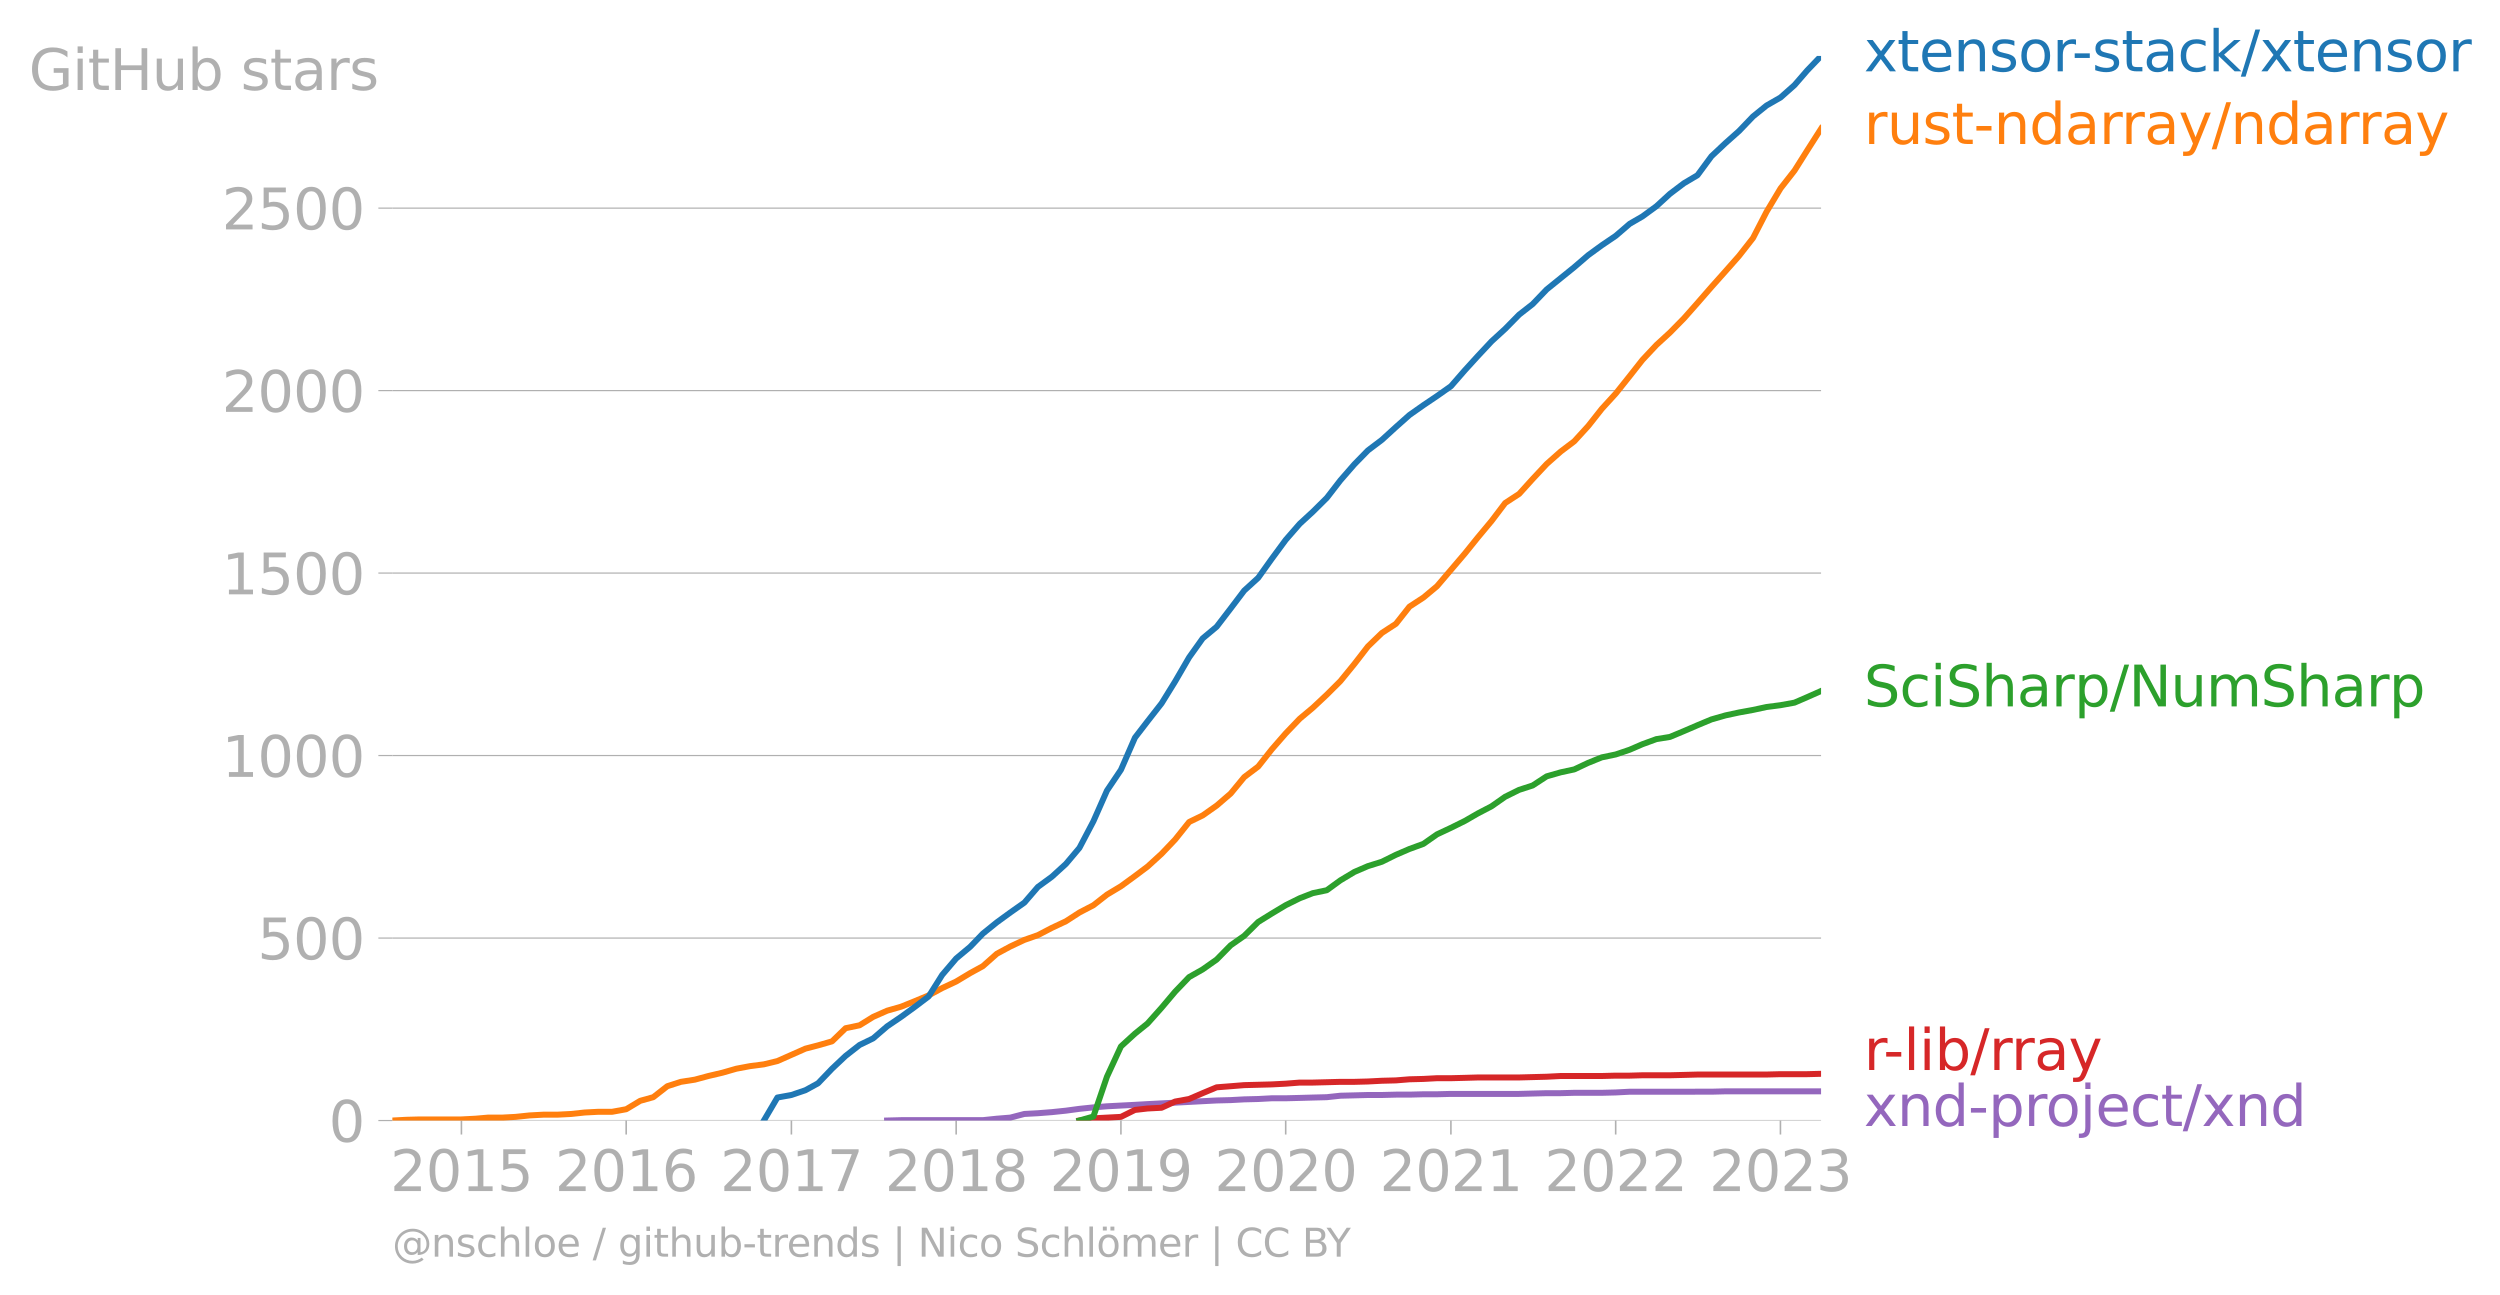 <svg xmlns="http://www.w3.org/2000/svg" xmlns:xlink="http://www.w3.org/1999/xlink" width="833.199" height="431.485" viewBox="0 0 624.9 323.614"><defs><style>*{stroke-linejoin:round;stroke-linecap:butt}</style></defs><g id="figure_1"><path id="patch_1" d="M0 323.614h624.9V0H0v323.614z" style="fill:none"/><g id="axes_1"><path id="patch_2" d="M98.073 280.087h357.12V13.975H98.073v266.112z" style="fill:none"/><g id="matplotlib.axis_1"><g id="xtick_1"><g id="line2d_1"><defs><path id="m7f0fe1decf" d="M0 0v3.5" style="stroke:#b0b0b0;stroke-width:.4"/></defs><use xlink:href="#m7f0fe1decf" x="115.337" y="280.087" style="fill:#b0b0b0;stroke:#b0b0b0;stroke-width:.4"/></g><g id="text_1" style="fill:#b0b0b0" transform="matrix(.14 0 0 -.14 97.522 297.724)"><defs><path id="DejaVuSans-32" d="M1228 531h2203V0H469v531q359 372 979 998 621 627 780 809 303 340 423 576 121 236 121 464 0 372-261 606-261 235-680 235-297 0-627-103-329-103-704-313v638q381 153 712 231 332 78 607 78 725 0 1156-363 431-362 431-968 0-288-108-546-107-257-392-607-78-91-497-524-418-433-1181-1211z" transform="scale(.016)"/><path id="DejaVuSans-30" d="M2034 4250q-487 0-733-480-245-479-245-1442 0-959 245-1439 246-480 733-480 491 0 736 480 246 480 246 1439 0 963-246 1442-245 480-736 480zm0 500q785 0 1199-621 414-620 414-1801 0-1178-414-1799Q2819-91 2034-91q-784 0-1198 620-414 621-414 1799 0 1181 414 1801 414 621 1198 621z" transform="scale(.016)"/><path id="DejaVuSans-31" d="M794 531h1031v3560L703 3866v575l1116 225h631V531h1031V0H794v531z" transform="scale(.016)"/><path id="DejaVuSans-35" d="M691 4666h2478v-532H1269V2991q137 47 274 70 138 23 276 23 781 0 1237-428 457-428 457-1159 0-753-469-1171Q2575-91 1722-91q-294 0-599 50Q819 9 494 109v635q281-153 581-228t634-75q541 0 856 284 316 284 316 772 0 487-316 771-315 285-856 285-253 0-505-56-251-56-513-175v2344z" transform="scale(.016)"/></defs><use xlink:href="#DejaVuSans-32"/><use xlink:href="#DejaVuSans-30" x="63.623"/><use xlink:href="#DejaVuSans-31" x="127.246"/><use xlink:href="#DejaVuSans-35" x="190.869"/></g></g><g id="xtick_2"><use xlink:href="#m7f0fe1decf" id="line2d_2" x="156.521" y="280.087" style="fill:#b0b0b0;stroke:#b0b0b0;stroke-width:.4"/><g id="text_2" style="fill:#b0b0b0" transform="matrix(.14 0 0 -.14 138.706 297.724)"><defs><path id="DejaVuSans-36" d="M2113 2584q-425 0-674-291-248-290-248-796 0-503 248-796 249-292 674-292t673 292q248 293 248 796 0 506-248 796-248 291-673 291zm1253 1979v-575q-238 112-480 171-242 60-480 60-625 0-955-422-329-422-376-1275 184 272 462 417 279 145 613 145 703 0 1111-427 408-426 408-1160 0-719-425-1154Q2819-91 2113-91q-810 0-1238 620-428 621-428 1799 0 1106 525 1764t1409 658q238 0 480-47t505-140z" transform="scale(.016)"/></defs><use xlink:href="#DejaVuSans-32"/><use xlink:href="#DejaVuSans-30" x="63.623"/><use xlink:href="#DejaVuSans-31" x="127.246"/><use xlink:href="#DejaVuSans-36" x="190.869"/></g></g><g id="xtick_3"><use xlink:href="#m7f0fe1decf" id="line2d_3" x="197.818" y="280.087" style="fill:#b0b0b0;stroke:#b0b0b0;stroke-width:.4"/><g id="text_3" style="fill:#b0b0b0" transform="matrix(.14 0 0 -.14 180.003 297.724)"><defs><path id="DejaVuSans-37" d="M525 4666h3000v-269L1831 0h-659l1594 4134H525v532z" transform="scale(.016)"/></defs><use xlink:href="#DejaVuSans-32"/><use xlink:href="#DejaVuSans-30" x="63.623"/><use xlink:href="#DejaVuSans-31" x="127.246"/><use xlink:href="#DejaVuSans-37" x="190.869"/></g></g><g id="xtick_4"><use xlink:href="#m7f0fe1decf" id="line2d_4" x="239.003" y="280.087" style="fill:#b0b0b0;stroke:#b0b0b0;stroke-width:.4"/><g id="text_4" style="fill:#b0b0b0" transform="matrix(.14 0 0 -.14 221.188 297.724)"><defs><path id="DejaVuSans-38" d="M2034 2216q-450 0-708-241-257-241-257-662 0-422 257-663 258-241 708-241t709 242q260 243 260 662 0 421-258 662-257 241-711 241zm-631 268q-406 100-633 378-226 279-226 679 0 559 398 884 399 325 1092 325 697 0 1094-325t397-884q0-400-227-679-226-278-629-378 456-106 710-416 255-309 255-755 0-679-414-1042Q2806-91 2034-91q-771 0-1186 362-414 363-414 1042 0 446 256 755 257 310 713 416zm-231 997q0-362 226-565 227-203 636-203 407 0 636 203 230 203 230 565 0 363-230 566-229 203-636 203-409 0-636-203-226-203-226-566z" transform="scale(.016)"/></defs><use xlink:href="#DejaVuSans-32"/><use xlink:href="#DejaVuSans-30" x="63.623"/><use xlink:href="#DejaVuSans-31" x="127.246"/><use xlink:href="#DejaVuSans-38" x="190.869"/></g></g><g id="xtick_5"><use xlink:href="#m7f0fe1decf" id="line2d_5" x="280.187" y="280.087" style="fill:#b0b0b0;stroke:#b0b0b0;stroke-width:.4"/><g id="text_5" style="fill:#b0b0b0" transform="matrix(.14 0 0 -.14 262.372 297.724)"><defs><path id="DejaVuSans-39" d="M703 97v575q238-113 481-172 244-59 479-59 625 0 954 420 330 420 377 1277-181-269-460-413-278-144-615-144-700 0-1108 423-408 424-408 1159 0 718 425 1152 425 435 1131 435 810 0 1236-621 427-620 427-1801 0-1103-524-1761Q2575-91 1691-91q-238 0-482 47Q966 3 703 97zm1256 1978q425 0 673 290 249 291 249 798 0 503-249 795-248 292-673 292t-673-292q-248-292-248-795 0-507 248-798 248-290 673-290z" transform="scale(.016)"/></defs><use xlink:href="#DejaVuSans-32"/><use xlink:href="#DejaVuSans-30" x="63.623"/><use xlink:href="#DejaVuSans-31" x="127.246"/><use xlink:href="#DejaVuSans-39" x="190.869"/></g></g><g id="xtick_6"><use xlink:href="#m7f0fe1decf" id="line2d_6" x="321.372" y="280.087" style="fill:#b0b0b0;stroke:#b0b0b0;stroke-width:.4"/><g id="text_6" style="fill:#b0b0b0" transform="matrix(.14 0 0 -.14 303.557 297.724)"><use xlink:href="#DejaVuSans-32"/><use xlink:href="#DejaVuSans-30" x="63.623"/><use xlink:href="#DejaVuSans-32" x="127.246"/><use xlink:href="#DejaVuSans-30" x="190.869"/></g></g><g id="xtick_7"><use xlink:href="#m7f0fe1decf" id="line2d_7" x="362.669" y="280.087" style="fill:#b0b0b0;stroke:#b0b0b0;stroke-width:.4"/><g id="text_7" style="fill:#b0b0b0" transform="matrix(.14 0 0 -.14 344.854 297.724)"><use xlink:href="#DejaVuSans-32"/><use xlink:href="#DejaVuSans-30" x="63.623"/><use xlink:href="#DejaVuSans-32" x="127.246"/><use xlink:href="#DejaVuSans-31" x="190.869"/></g></g><g id="xtick_8"><use xlink:href="#m7f0fe1decf" id="line2d_8" x="403.854" y="280.087" style="fill:#b0b0b0;stroke:#b0b0b0;stroke-width:.4"/><g id="text_8" style="fill:#b0b0b0" transform="matrix(.14 0 0 -.14 386.039 297.724)"><use xlink:href="#DejaVuSans-32"/><use xlink:href="#DejaVuSans-30" x="63.623"/><use xlink:href="#DejaVuSans-32" x="127.246"/><use xlink:href="#DejaVuSans-32" x="190.869"/></g></g><g id="xtick_9"><use xlink:href="#m7f0fe1decf" id="line2d_9" x="445.038" y="280.087" style="fill:#b0b0b0;stroke:#b0b0b0;stroke-width:.4"/><g id="text_9" style="fill:#b0b0b0" transform="matrix(.14 0 0 -.14 427.223 297.724)"><defs><path id="DejaVuSans-33" d="M2597 2516q453-97 707-404 255-306 255-756 0-690-475-1069Q2609-91 1734-91q-293 0-604 58T488 141v609q262-153 574-231 313-78 654-78 593 0 904 234t311 681q0 413-289 645-289 233-804 233h-544v519h569q465 0 712 186t247 536q0 359-255 551-254 193-729 193-260 0-557-57-297-56-653-174v562q360 100 674 150t592 50q719 0 1137-327 419-326 419-882 0-388-222-655t-631-370z" transform="scale(.016)"/></defs><use xlink:href="#DejaVuSans-32"/><use xlink:href="#DejaVuSans-30" x="63.623"/><use xlink:href="#DejaVuSans-32" x="127.246"/><use xlink:href="#DejaVuSans-33" x="190.869"/></g></g></g><g id="matplotlib.axis_2"><g id="ytick_1"><path id="line2d_10" d="M98.073 280.087h357.12" clip-path="url(#p746b106f6d)" style="fill:none;stroke:#b0b0b0;stroke-width:.3;stroke-linecap:square"/><g id="line2d_11"><defs><path id="m20fba1cb43" d="M0 0h-3.5" style="stroke:#b0b0b0;stroke-width:.3"/></defs><use xlink:href="#m20fba1cb43" x="98.073" y="280.087" style="fill:#b0b0b0;stroke:#b0b0b0;stroke-width:.3"/></g><use xlink:href="#DejaVuSans-30" id="text_10" style="fill:#b0b0b0" transform="matrix(.14 0 0 -.14 82.166 285.406)"/></g><g id="ytick_2"><path id="line2d_12" d="M98.073 234.473h357.12" clip-path="url(#p746b106f6d)" style="fill:none;stroke:#b0b0b0;stroke-width:.3;stroke-linecap:square"/><use xlink:href="#m20fba1cb43" id="line2d_13" x="98.073" y="234.473" style="fill:#b0b0b0;stroke:#b0b0b0;stroke-width:.3"/><g id="text_11" style="fill:#b0b0b0" transform="matrix(.14 0 0 -.14 64.35 239.792)"><use xlink:href="#DejaVuSans-35"/><use xlink:href="#DejaVuSans-30" x="63.623"/><use xlink:href="#DejaVuSans-30" x="127.246"/></g></g><g id="ytick_3"><path id="line2d_14" d="M98.073 188.859h357.12" clip-path="url(#p746b106f6d)" style="fill:none;stroke:#b0b0b0;stroke-width:.3;stroke-linecap:square"/><use xlink:href="#m20fba1cb43" id="line2d_15" x="98.073" y="188.859" style="fill:#b0b0b0;stroke:#b0b0b0;stroke-width:.3"/><g id="text_12" style="fill:#b0b0b0" transform="matrix(.14 0 0 -.14 55.443 194.178)"><use xlink:href="#DejaVuSans-31"/><use xlink:href="#DejaVuSans-30" x="63.623"/><use xlink:href="#DejaVuSans-30" x="127.246"/><use xlink:href="#DejaVuSans-30" x="190.869"/></g></g><g id="ytick_4"><path id="line2d_16" d="M98.073 143.245h357.12" clip-path="url(#p746b106f6d)" style="fill:none;stroke:#b0b0b0;stroke-width:.3;stroke-linecap:square"/><use xlink:href="#m20fba1cb43" id="line2d_17" x="98.073" y="143.245" style="fill:#b0b0b0;stroke:#b0b0b0;stroke-width:.3"/><g id="text_13" style="fill:#b0b0b0" transform="matrix(.14 0 0 -.14 55.443 148.564)"><use xlink:href="#DejaVuSans-31"/><use xlink:href="#DejaVuSans-35" x="63.623"/><use xlink:href="#DejaVuSans-30" x="127.246"/><use xlink:href="#DejaVuSans-30" x="190.869"/></g></g><g id="ytick_5"><path id="line2d_18" d="M98.073 97.63h357.12" clip-path="url(#p746b106f6d)" style="fill:none;stroke:#b0b0b0;stroke-width:.3;stroke-linecap:square"/><use xlink:href="#m20fba1cb43" id="line2d_19" x="98.073" y="97.631" style="fill:#b0b0b0;stroke:#b0b0b0;stroke-width:.3"/><g id="text_14" style="fill:#b0b0b0" transform="matrix(.14 0 0 -.14 55.443 102.95)"><use xlink:href="#DejaVuSans-32"/><use xlink:href="#DejaVuSans-30" x="63.623"/><use xlink:href="#DejaVuSans-30" x="127.246"/><use xlink:href="#DejaVuSans-30" x="190.869"/></g></g><g id="ytick_6"><path id="line2d_20" d="M98.073 52.017h357.12" clip-path="url(#p746b106f6d)" style="fill:none;stroke:#b0b0b0;stroke-width:.3;stroke-linecap:square"/><use xlink:href="#m20fba1cb43" id="line2d_21" x="98.073" y="52.017" style="fill:#b0b0b0;stroke:#b0b0b0;stroke-width:.3"/><g id="text_15" style="fill:#b0b0b0" transform="matrix(.14 0 0 -.14 55.443 57.336)"><use xlink:href="#DejaVuSans-32"/><use xlink:href="#DejaVuSans-35" x="63.623"/><use xlink:href="#DejaVuSans-30" x="127.246"/><use xlink:href="#DejaVuSans-30" x="190.869"/></g></g><g id="text_16" style="fill:#b0b0b0" transform="matrix(.14 0 0 -.14 7.2 22.494)"><defs><path id="DejaVuSans-47" d="M3809 666v1253H2778v519h1656V434q-365-259-806-392-440-133-940-133-1094 0-1712 639-617 640-617 1780 0 1144 617 1783 618 639 1712 639 456 0 867-113 411-112 758-331v-672q-350 297-744 447t-828 150q-857 0-1287-478-429-478-429-1425 0-944 429-1422 430-478 1287-478 334 0 596 58 263 58 472 180z" transform="scale(.016)"/><path id="DejaVuSans-69" d="M603 3500h575V0H603v3500zm0 1363h575v-729H603v729z" transform="scale(.016)"/><path id="DejaVuSans-74" d="M1172 4494v-994h1184v-447H1172V1153q0-428 117-550t477-122h590V0h-590q-666 0-919 248-253 249-253 905v1900H172v447h422v994h578z" transform="scale(.016)"/><path id="DejaVuSans-48" d="M628 4666h631V2753h2294v1913h631V0h-631v2222H1259V0H628v4666z" transform="scale(.016)"/><path id="DejaVuSans-75" d="M544 1381v2119h575V1403q0-497 193-746 194-248 582-248 465 0 735 297 271 297 271 810v1984h575V0h-575v538q-209-319-486-474-276-155-642-155-603 0-916 375-312 375-312 1097zm1447 2203z" transform="scale(.016)"/><path id="DejaVuSans-62" d="M3116 1747q0 634-261 995t-717 361q-457 0-718-361t-261-995q0-634 261-995t718-361q456 0 717 361t261 995zM1159 2969q182 312 458 463 277 152 661 152 638 0 1036-506 399-506 399-1331T3314 415Q2916-91 2278-91q-384 0-661 152-276 152-458 464V0H581v4863h578V2969z" transform="scale(.016)"/><path id="DejaVuSans-73" d="M2834 3397v-544q-243 125-506 187-262 63-544 63-428 0-642-131t-214-394q0-200 153-314t616-217l197-44q612-131 870-370t258-667q0-488-386-773Q2250-91 1575-91q-281 0-586 55T347 128v594q319-166 628-249 309-82 613-82 406 0 624 139 219 139 219 392 0 234-158 359-157 125-692 241l-200 47q-534 112-772 345-237 233-237 639 0 494 350 762 350 269 994 269 318 0 599-47 282-46 519-140z" transform="scale(.016)"/><path id="DejaVuSans-61" d="M2194 1759q-697 0-966-159t-269-544q0-306 202-486 202-179 548-179 479 0 768 339t289 901v128h-572zm1147 238V0h-575v531q-197-318-491-470T1556-91q-537 0-855 302-317 302-317 808 0 590 395 890 396 300 1180 300h807v57q0 397-261 614t-733 217q-300 0-585-72-284-72-546-216v532q315 122 612 182 297 61 578 61 760 0 1135-394 375-393 375-1193z" transform="scale(.016)"/><path id="DejaVuSans-72" d="M2631 2963q-97 56-211 82-114 27-251 27-488 0-749-317t-261-911V0H581v3500h578v-544q182 319 472 473 291 155 707 155 59 0 131-8 72-7 159-23l3-590z" transform="scale(.016)"/></defs><use xlink:href="#DejaVuSans-47"/><use xlink:href="#DejaVuSans-69" x="77.49"/><use xlink:href="#DejaVuSans-74" x="105.273"/><use xlink:href="#DejaVuSans-48" x="144.482"/><use xlink:href="#DejaVuSans-75" x="219.678"/><use xlink:href="#DejaVuSans-62" x="283.057"/><use xlink:href="#DejaVuSans-20" x="346.533"/><use xlink:href="#DejaVuSans-73" x="378.32"/><use xlink:href="#DejaVuSans-74" x="430.42"/><use xlink:href="#DejaVuSans-61" x="469.629"/><use xlink:href="#DejaVuSans-72" x="530.908"/><use xlink:href="#DejaVuSans-73" x="572.021"/></g></g><path id="line2d_22" d="m221.74 280.087 3.497-.092H245.661l3.497-.364 3.385-.274 3.498-.912 3.385-.183 3.498-.274 3.498-.364 3.385-.457 3.498-.365 3.385-.273 3.497-.183 3.498-.182 3.16-.183 3.497-.182 3.385-.182 3.498-.183 3.385-.182 3.498-.183 3.498-.091 3.385-.183 3.498-.09 3.385-.183h3.498l3.498-.091 3.272-.092 3.498-.09 3.385-.366 3.498-.091 3.385-.091h3.498l3.497-.091h3.385l3.498-.092h3.385l3.498-.091h17.038l3.385-.091 3.498-.091h3.498l3.385-.092h6.883l3.498-.09 3.497-.183H427.774l3.498-.092H455.193" clip-path="url(#p746b106f6d)" style="fill:none;stroke:#9467bd;stroke-width:1.5;stroke-linecap:square"/><path id="line2d_23" d="m269.807 280.087 3.498-.548 3.385-.182 3.497-.183 3.498-1.733 3.16-.365 3.497-.182 3.385-1.551 3.498-.639 3.385-1.46 3.498-1.46 3.498-.273 3.385-.273 3.498-.092 3.385-.09 3.498-.183 3.498-.274h3.272l3.498-.091 3.385-.091h3.498l3.385-.092 3.498-.182 3.497-.091 3.385-.274 3.498-.091 3.385-.183h3.498l3.498-.091 3.16-.091H379.706l3.385-.091 3.498-.092 3.498-.182h10.268l3.498-.091h3.497l3.16-.092h6.883l3.498-.09 3.385-.092H441.54l3.498-.091h6.658l3.497-.091" clip-path="url(#p746b106f6d)" style="fill:none;stroke:#d62728;stroke-width:1.5;stroke-linecap:square"/><path id="line2d_24" d="m269.807 280.087 3.498-1.004 3.385-9.944 3.497-7.572 3.498-3.193 3.16-2.554 3.497-3.923 3.385-4.014 3.498-3.649 3.385-1.916 3.498-2.463 3.498-3.558 3.385-2.372 3.498-3.466 3.385-2.099 3.498-2.098 3.498-1.733 3.272-1.277 3.498-.73 3.385-2.463 3.498-2.099 3.385-1.46 3.498-1.094 3.497-1.733 3.385-1.46 3.498-1.277 3.385-2.372 3.498-1.642 3.498-1.733 3.16-1.825 3.497-1.825 3.385-2.372 3.498-1.733 3.385-1.095 3.498-2.28 3.498-1.004 3.385-.73 3.498-1.642 3.385-1.368 3.498-.73 3.497-1.186 3.16-1.368 3.498-1.278 3.385-.547 3.498-1.46 3.385-1.46 3.497-1.459 3.498-1.003 3.385-.73 3.498-.639 3.385-.73 3.498-.456 3.498-.638 3.16-1.369 3.497-1.55" clip-path="url(#p746b106f6d)" style="fill:none;stroke:#2ca02c;stroke-width:1.5;stroke-linecap:square"/><g id="text_17" style="fill:#1f77b4" transform="matrix(.14 0 0 -.14 465.907 17.838)"><defs><path id="DejaVuSans-78" d="M3513 3500 2247 1797 3578 0h-678L1881 1375 863 0H184l1360 1831L300 3500h678l928-1247 928 1247h679z" transform="scale(.016)"/><path id="DejaVuSans-65" d="M3597 1894v-281H953q38-594 358-905t892-311q331 0 642 81t618 244V178Q3153 47 2828-22t-659-69q-838 0-1327 487-489 488-489 1320 0 859 464 1363 464 505 1252 505 706 0 1117-455 411-454 411-1235zm-575 169q-6 471-264 752-258 282-683 282-481 0-770-272t-333-766l2050 4z" transform="scale(.016)"/><path id="DejaVuSans-6e" d="M3513 2113V0h-575v2094q0 497-194 743-194 247-581 247-466 0-735-297-269-296-269-809V0H581v3500h578v-544q207 316 486 472 280 156 646 156 603 0 912-373 310-373 310-1098z" transform="scale(.016)"/><path id="DejaVuSans-6f" d="M1959 3097q-462 0-731-361t-269-989q0-628 267-989 268-361 733-361 460 0 728 362 269 363 269 988 0 622-269 986-268 364-728 364zm0 487q750 0 1178-488 429-487 429-1349 0-859-429-1349Q2709-91 1959-91q-753 0-1180 489-426 490-426 1349 0 862 426 1349 427 488 1180 488z" transform="scale(.016)"/><path id="DejaVuSans-2d" d="M313 2009h1684v-512H313v512z" transform="scale(.016)"/><path id="DejaVuSans-63" d="M3122 3366v-538q-244 135-489 202t-495 67q-560 0-870-355-309-354-309-995t309-996q310-354 870-354 250 0 495 67t489 202V134Q2881 22 2623-34q-257-57-548-57-791 0-1257 497-465 497-465 1341 0 856 470 1346 471 491 1290 491 265 0 518-55 253-54 491-163z" transform="scale(.016)"/><path id="DejaVuSans-6b" d="M581 4863h578V1991l1716 1509h734L1753 1863 3688 0h-750L1159 1709V0H581v4863z" transform="scale(.016)"/><path id="DejaVuSans-2f" d="M1625 4666h531L531-594H0l1625 5260z" transform="scale(.016)"/></defs><use xlink:href="#DejaVuSans-78"/><use xlink:href="#DejaVuSans-74" x="59.18"/><use xlink:href="#DejaVuSans-65" x="98.389"/><use xlink:href="#DejaVuSans-6e" x="159.912"/><use xlink:href="#DejaVuSans-73" x="223.291"/><use xlink:href="#DejaVuSans-6f" x="275.391"/><use xlink:href="#DejaVuSans-72" x="336.572"/><use xlink:href="#DejaVuSans-2d" x="371.311"/><use xlink:href="#DejaVuSans-73" x="407.395"/><use xlink:href="#DejaVuSans-74" x="459.494"/><use xlink:href="#DejaVuSans-61" x="498.703"/><use xlink:href="#DejaVuSans-63" x="559.982"/><use xlink:href="#DejaVuSans-6b" x="614.963"/><use xlink:href="#DejaVuSans-2f" x="672.873"/><use xlink:href="#DejaVuSans-78" x="706.564"/><use xlink:href="#DejaVuSans-74" x="765.744"/><use xlink:href="#DejaVuSans-65" x="804.953"/><use xlink:href="#DejaVuSans-6e" x="866.477"/><use xlink:href="#DejaVuSans-73" x="929.855"/><use xlink:href="#DejaVuSans-6f" x="981.955"/><use xlink:href="#DejaVuSans-72" x="1043.137"/></g><g id="text_18" style="fill:#ff7f0e" transform="matrix(.14 0 0 -.14 465.907 35.992)"><defs><path id="DejaVuSans-64" d="M2906 2969v1894h575V0h-575v525q-181-312-458-464-276-152-664-152-634 0-1033 506-398 507-398 1332t398 1331q399 506 1033 506 388 0 664-152 277-151 458-463zM947 1747q0-634 261-995t717-361q456 0 718 361 263 361 263 995t-263 995q-262 361-718 361t-717-361q-261-361-261-995z" transform="scale(.016)"/><path id="DejaVuSans-79" d="M2059-325q-243-625-475-815-231-191-618-191H506v481h338q237 0 368 113 132 112 291 531l103 262L191 3500h609L1894 763l1094 2737h609L2059-325z" transform="scale(.016)"/></defs><use xlink:href="#DejaVuSans-72"/><use xlink:href="#DejaVuSans-75" x="41.113"/><use xlink:href="#DejaVuSans-73" x="104.492"/><use xlink:href="#DejaVuSans-74" x="156.592"/><use xlink:href="#DejaVuSans-2d" x="195.801"/><use xlink:href="#DejaVuSans-6e" x="231.885"/><use xlink:href="#DejaVuSans-64" x="295.264"/><use xlink:href="#DejaVuSans-61" x="358.74"/><use xlink:href="#DejaVuSans-72" x="420.02"/><use xlink:href="#DejaVuSans-72" x="459.383"/><use xlink:href="#DejaVuSans-61" x="500.496"/><use xlink:href="#DejaVuSans-79" x="561.775"/><use xlink:href="#DejaVuSans-2f" x="620.955"/><use xlink:href="#DejaVuSans-6e" x="654.646"/><use xlink:href="#DejaVuSans-64" x="718.025"/><use xlink:href="#DejaVuSans-61" x="781.502"/><use xlink:href="#DejaVuSans-72" x="842.781"/><use xlink:href="#DejaVuSans-72" x="882.145"/><use xlink:href="#DejaVuSans-61" x="923.258"/><use xlink:href="#DejaVuSans-79" x="984.537"/></g><g id="text_19" style="fill:#2ca02c" transform="matrix(.14 0 0 -.14 465.907 176.574)"><defs><path id="DejaVuSans-53" d="M3425 4513v-616q-359 172-678 256-319 85-616 85-515 0-795-200t-280-569q0-310 186-468 186-157 705-254l381-78q706-135 1042-474t336-907q0-679-455-1029Q2797-91 1919-91q-331 0-705 75-373 75-773 222v650q384-215 753-325 369-109 725-109 540 0 834 212 294 213 294 607 0 343-211 537t-692 291l-385 75q-706 140-1022 440-315 300-315 835 0 619 436 975t1201 356q329 0 669-60 341-59 697-177z" transform="scale(.016)"/><path id="DejaVuSans-68" d="M3513 2113V0h-575v2094q0 497-194 743-194 247-581 247-466 0-735-297-269-296-269-809V0H581v4863h578V2956q207 316 486 472 280 156 646 156 603 0 912-373 310-373 310-1098z" transform="scale(.016)"/><path id="DejaVuSans-70" d="M1159 525v-1856H581v4831h578v-531q182 312 458 463 277 152 661 152 638 0 1036-506 399-506 399-1331T3314 415Q2916-91 2278-91q-384 0-661 152-276 152-458 464zm1957 1222q0 634-261 995t-717 361q-457 0-718-361t-261-995q0-634 261-995t718-361q456 0 717 361t261 995z" transform="scale(.016)"/><path id="DejaVuSans-4e" d="M628 4666h850L3547 763v3903h612V0h-850L1241 3903V0H628v4666z" transform="scale(.016)"/><path id="DejaVuSans-6d" d="M3328 2828q216 388 516 572t706 184q547 0 844-383 297-382 297-1088V0h-578v2094q0 503-179 746-178 244-543 244-447 0-707-297-259-296-259-809V0h-578v2094q0 506-178 748t-550 242q-441 0-701-298-259-298-259-808V0H581v3500h578v-544q197 322 472 475t653 153q382 0 649-194 267-193 395-562z" transform="scale(.016)"/></defs><use xlink:href="#DejaVuSans-53"/><use xlink:href="#DejaVuSans-63" x="63.477"/><use xlink:href="#DejaVuSans-69" x="118.457"/><use xlink:href="#DejaVuSans-53" x="146.24"/><use xlink:href="#DejaVuSans-68" x="209.717"/><use xlink:href="#DejaVuSans-61" x="273.096"/><use xlink:href="#DejaVuSans-72" x="334.375"/><use xlink:href="#DejaVuSans-70" x="375.488"/><use xlink:href="#DejaVuSans-2f" x="438.965"/><use xlink:href="#DejaVuSans-4e" x="472.656"/><use xlink:href="#DejaVuSans-75" x="547.461"/><use xlink:href="#DejaVuSans-6d" x="610.84"/><use xlink:href="#DejaVuSans-53" x="708.252"/><use xlink:href="#DejaVuSans-68" x="771.729"/><use xlink:href="#DejaVuSans-61" x="835.107"/><use xlink:href="#DejaVuSans-72" x="896.387"/><use xlink:href="#DejaVuSans-70" x="937.5"/></g><g id="text_20" style="fill:#d62728" transform="matrix(.14 0 0 -.14 465.907 267.462)"><defs><path id="DejaVuSans-6c" d="M603 4863h575V0H603v4863z" transform="scale(.016)"/></defs><use xlink:href="#DejaVuSans-72"/><use xlink:href="#DejaVuSans-2d" x="34.738"/><use xlink:href="#DejaVuSans-6c" x="70.822"/><use xlink:href="#DejaVuSans-69" x="98.605"/><use xlink:href="#DejaVuSans-62" x="126.389"/><use xlink:href="#DejaVuSans-2f" x="189.865"/><use xlink:href="#DejaVuSans-72" x="223.557"/><use xlink:href="#DejaVuSans-72" x="262.92"/><use xlink:href="#DejaVuSans-61" x="304.033"/><use xlink:href="#DejaVuSans-79" x="365.313"/></g><g id="text_21" style="fill:#9467bd" transform="matrix(.14 0 0 -.14 465.907 281.462)"><defs><path id="DejaVuSans-6a" d="M603 3500h575V-63q0-668-255-968-254-300-820-300h-219v487H38q328 0 446 152Q603-541 603-63v3563zm0 1363h575v-729H603v729z" transform="scale(.016)"/></defs><use xlink:href="#DejaVuSans-78"/><use xlink:href="#DejaVuSans-6e" x="59.18"/><use xlink:href="#DejaVuSans-64" x="122.559"/><use xlink:href="#DejaVuSans-2d" x="186.035"/><use xlink:href="#DejaVuSans-70" x="222.119"/><use xlink:href="#DejaVuSans-72" x="285.596"/><use xlink:href="#DejaVuSans-6f" x="324.459"/><use xlink:href="#DejaVuSans-6a" x="385.641"/><use xlink:href="#DejaVuSans-65" x="413.424"/><use xlink:href="#DejaVuSans-63" x="474.947"/><use xlink:href="#DejaVuSans-74" x="529.928"/><use xlink:href="#DejaVuSans-2f" x="569.137"/><use xlink:href="#DejaVuSans-78" x="602.828"/><use xlink:href="#DejaVuSans-6e" x="662.008"/><use xlink:href="#DejaVuSans-64" x="725.387"/></g><g id="text_22" style="fill:#b0b0b0" transform="matrix(.097 0 0 -.097 98.073 314.123)"><defs><path id="DejaVuSans-40" d="M2381 1678q0-447 222-702 222-254 610-254 384 0 604 256 221 256 221 700 0 438-225 695-225 258-607 258-378 0-602-256-223-256-223-697zm1703-934q-187-241-429-355t-564-114q-538 0-874 389t-336 1014q0 625 337 1015 338 391 873 391 322 0 565-117 244-117 428-354v409h447V722q457 69 714 417 258 349 258 902 0 334-99 628-98 294-298 544-325 409-792 626t-1017 217q-384 0-738-102-353-101-653-301-490-319-767-836-276-517-276-1120 0-497 179-932 180-434 521-765 328-325 759-495 431-171 922-171 403 0 792 136t714 389l281-347q-390-303-851-464t-936-161q-578 0-1091 205-512 205-912 595Q841 78 631 592q-209 514-209 1105 0 569 212 1084 213 516 607 907 403 396 931 607t1119 211q662 0 1229-272 568-271 952-771 234-307 357-666 124-359 124-744 0-822-497-1297T4084 263v481z" transform="scale(.016)"/><path id="DejaVuSans-67" d="M2906 1791q0 625-258 968-257 344-723 344-462 0-720-344-258-343-258-968 0-622 258-966t720-344q466 0 723 344 258 344 258 966zm575-1357q0-893-397-1329-396-436-1215-436-303 0-572 45t-522 139v559q253-137 500-202 247-66 503-66 566 0 847 295t281 892v285q-178-310-456-463T1784 0Q1141 0 747 490 353 981 353 1791q0 812 394 1302 394 491 1037 491 388 0 666-153t456-462v531h575V434z" transform="scale(.016)"/><path id="DejaVuSans-7c" d="M1344 4891v-6400H813v6400h531z" transform="scale(.016)"/><path id="DejaVuSans-f6" d="M1959 3097q-462 0-731-361t-269-989q0-628 267-989 268-361 733-361 460 0 728 362 269 363 269 988 0 622-269 986-268 364-728 364zm0 487q750 0 1178-488 429-487 429-1349 0-859-429-1349Q2709-91 1959-91q-753 0-1180 489-426 490-426 1349 0 862 426 1349 427 488 1180 488zm295 1266h634v-631h-634v631zm-1222 0h634v-631h-634v631z" transform="scale(.016)"/><path id="DejaVuSans-43" d="M4122 4306v-665q-319 297-680 443-361 147-767 147-800 0-1225-489t-425-1414q0-922 425-1411t1225-489q406 0 767 147t680 444V359q-331-225-702-338-370-112-782-112-1060 0-1670 648-609 649-609 1771 0 1125 609 1773 610 649 1670 649 418 0 788-111 371-111 696-333z" transform="scale(.016)"/><path id="DejaVuSans-42" d="M1259 2228V519h1013q509 0 754 211 246 211 246 645 0 438-246 645-245 208-754 208H1259zm0 1919V2741h935q462 0 688 173 227 174 227 530 0 353-227 528-226 175-688 175h-935zm-631 519h1613q722 0 1112-300 391-300 391-853 0-429-200-682t-588-315q466-100 724-418 258-317 258-792 0-625-425-966Q3088 0 2303 0H628v4666z" transform="scale(.016)"/><path id="DejaVuSans-59" d="M-13 4666h679l1293-1919 1285 1919h678L2272 2222V0h-634v2222L-13 4666z" transform="scale(.016)"/></defs><use xlink:href="#DejaVuSans-40"/><use xlink:href="#DejaVuSans-6e" x="100"/><use xlink:href="#DejaVuSans-73" x="163.379"/><use xlink:href="#DejaVuSans-63" x="215.479"/><use xlink:href="#DejaVuSans-68" x="270.459"/><use xlink:href="#DejaVuSans-6c" x="333.838"/><use xlink:href="#DejaVuSans-6f" x="361.621"/><use xlink:href="#DejaVuSans-65" x="422.803"/><use xlink:href="#DejaVuSans-20" x="484.326"/><use xlink:href="#DejaVuSans-2f" x="516.113"/><use xlink:href="#DejaVuSans-20" x="549.805"/><use xlink:href="#DejaVuSans-67" x="581.592"/><use xlink:href="#DejaVuSans-69" x="645.068"/><use xlink:href="#DejaVuSans-74" x="672.852"/><use xlink:href="#DejaVuSans-68" x="712.061"/><use xlink:href="#DejaVuSans-75" x="775.439"/><use xlink:href="#DejaVuSans-62" x="838.818"/><use xlink:href="#DejaVuSans-2d" x="902.295"/><use xlink:href="#DejaVuSans-74" x="938.379"/><use xlink:href="#DejaVuSans-72" x="977.588"/><use xlink:href="#DejaVuSans-65" x="1016.451"/><use xlink:href="#DejaVuSans-6e" x="1077.975"/><use xlink:href="#DejaVuSans-64" x="1141.354"/><use xlink:href="#DejaVuSans-73" x="1204.83"/><use xlink:href="#DejaVuSans-20" x="1256.93"/><use xlink:href="#DejaVuSans-7c" x="1288.717"/><use xlink:href="#DejaVuSans-20" x="1322.408"/><use xlink:href="#DejaVuSans-4e" x="1354.195"/><use xlink:href="#DejaVuSans-69" x="1429"/><use xlink:href="#DejaVuSans-63" x="1456.783"/><use xlink:href="#DejaVuSans-6f" x="1511.764"/><use xlink:href="#DejaVuSans-20" x="1572.945"/><use xlink:href="#DejaVuSans-53" x="1604.732"/><use xlink:href="#DejaVuSans-63" x="1668.209"/><use xlink:href="#DejaVuSans-68" x="1723.189"/><use xlink:href="#DejaVuSans-6c" x="1786.568"/><use xlink:href="#DejaVuSans-f6" x="1814.352"/><use xlink:href="#DejaVuSans-6d" x="1875.533"/><use xlink:href="#DejaVuSans-65" x="1972.945"/><use xlink:href="#DejaVuSans-72" x="2034.469"/><use xlink:href="#DejaVuSans-20" x="2075.582"/><use xlink:href="#DejaVuSans-7c" x="2107.369"/><use xlink:href="#DejaVuSans-20" x="2141.061"/><use xlink:href="#DejaVuSans-43" x="2172.848"/><use xlink:href="#DejaVuSans-43" x="2242.672"/><use xlink:href="#DejaVuSans-20" x="2312.496"/><use xlink:href="#DejaVuSans-42" x="2344.283"/><use xlink:href="#DejaVuSans-59" x="2407.387"/></g><path id="line2d_25" d="m98.073 280.087 3.498-.183 3.385-.091h10.381l3.498-.182 3.159-.274h3.498l3.385-.183 3.498-.365 3.385-.182h3.498l3.497-.182 3.385-.365 3.498-.183h3.385l3.498-.638 3.498-2.099 3.272-.912 3.498-2.737 3.385-1.094 3.498-.548 3.385-.912 3.498-.821 3.498-1.004 3.385-.638 3.498-.456 3.385-.821 3.497-1.551 3.498-1.551 3.16-.821 3.498-1.004 3.385-3.284 3.497-.73 3.385-2.098 3.498-1.55 3.498-1.004 3.385-1.369 3.498-1.46 3.385-1.824 3.498-1.642 3.498-2.098 3.16-1.734 3.497-3.101 3.385-1.825 3.498-1.642 3.385-1.186 3.498-1.825 3.498-1.642 3.385-2.19 3.498-1.824 3.385-2.645 3.497-2.099 3.498-2.554 3.16-2.372 3.497-3.193 3.385-3.558 3.498-4.379 3.385-1.642 3.498-2.463 3.498-3.01 3.385-4.106 3.498-2.645 3.385-4.288 3.498-4.014 3.498-3.65 3.272-2.736 3.498-3.284 3.385-3.376 3.498-4.288 3.385-4.378 3.498-3.376 3.497-2.28 3.385-4.288 3.498-2.281 3.385-2.828 3.498-4.105 3.498-4.106 3.16-3.922 3.497-4.197 3.385-4.47 3.498-2.28 3.385-3.741 3.498-3.74 3.498-3.102 3.385-2.555 3.498-3.831 3.385-4.288 3.498-3.831 3.497-4.38 3.16-4.013 3.498-3.74 3.385-3.103 3.498-3.557 3.385-3.832 3.497-4.014 3.498-3.923 3.385-3.831 3.498-4.47 3.385-6.569 3.498-5.839 3.498-4.47 3.16-5.017 3.497-5.474" clip-path="url(#p746b106f6d)" style="fill:none;stroke:#ff7f0e;stroke-width:1.5;stroke-linecap:square"/><path id="line2d_26" d="m190.936 280.087 3.385-5.748 3.497-.638 3.498-1.186 3.16-1.734 3.498-3.649 3.385-3.193 3.497-2.737 3.385-1.642 3.498-3.01 3.498-2.372 3.385-2.463 3.498-2.646 3.385-5.382 3.498-4.106 3.498-2.919 3.16-3.284 3.497-2.828 3.385-2.463 3.498-2.463 3.385-3.923 3.498-2.555 3.498-3.193 3.385-4.014 3.498-6.66 3.385-7.662 3.497-5.2 3.498-8.028 3.16-4.106 3.497-4.47 3.385-5.474 3.498-6.02 3.385-4.744 3.498-2.92 3.498-4.561 3.385-4.47 3.498-3.193 3.385-4.744 3.498-4.744 3.498-4.014 3.272-3.01 3.498-3.467 3.385-4.38 3.498-4.013 3.385-3.467 3.498-2.645 3.497-3.193 3.385-3.011 3.498-2.463 3.385-2.28 3.498-2.464 3.498-4.014 3.16-3.467 3.497-3.74 3.385-3.102 3.498-3.558 3.385-2.645 3.498-3.65 3.498-2.827 3.385-2.737 3.498-3.01 3.385-2.464 3.498-2.372 3.497-3.01 3.16-1.825 3.498-2.554 3.385-3.102 3.498-2.646 3.385-2.007 3.497-4.744 3.498-3.284 3.385-3.01 3.498-3.65 3.385-2.736 3.498-2.007 3.498-3.102 3.16-3.65 3.497-3.648" clip-path="url(#p746b106f6d)" style="fill:none;stroke:#1f77b4;stroke-width:1.5;stroke-linecap:square"/></g></g><defs><clipPath id="p746b106f6d"><path d="M98.073 13.975h357.12v266.112H98.073z"/></clipPath></defs></svg>